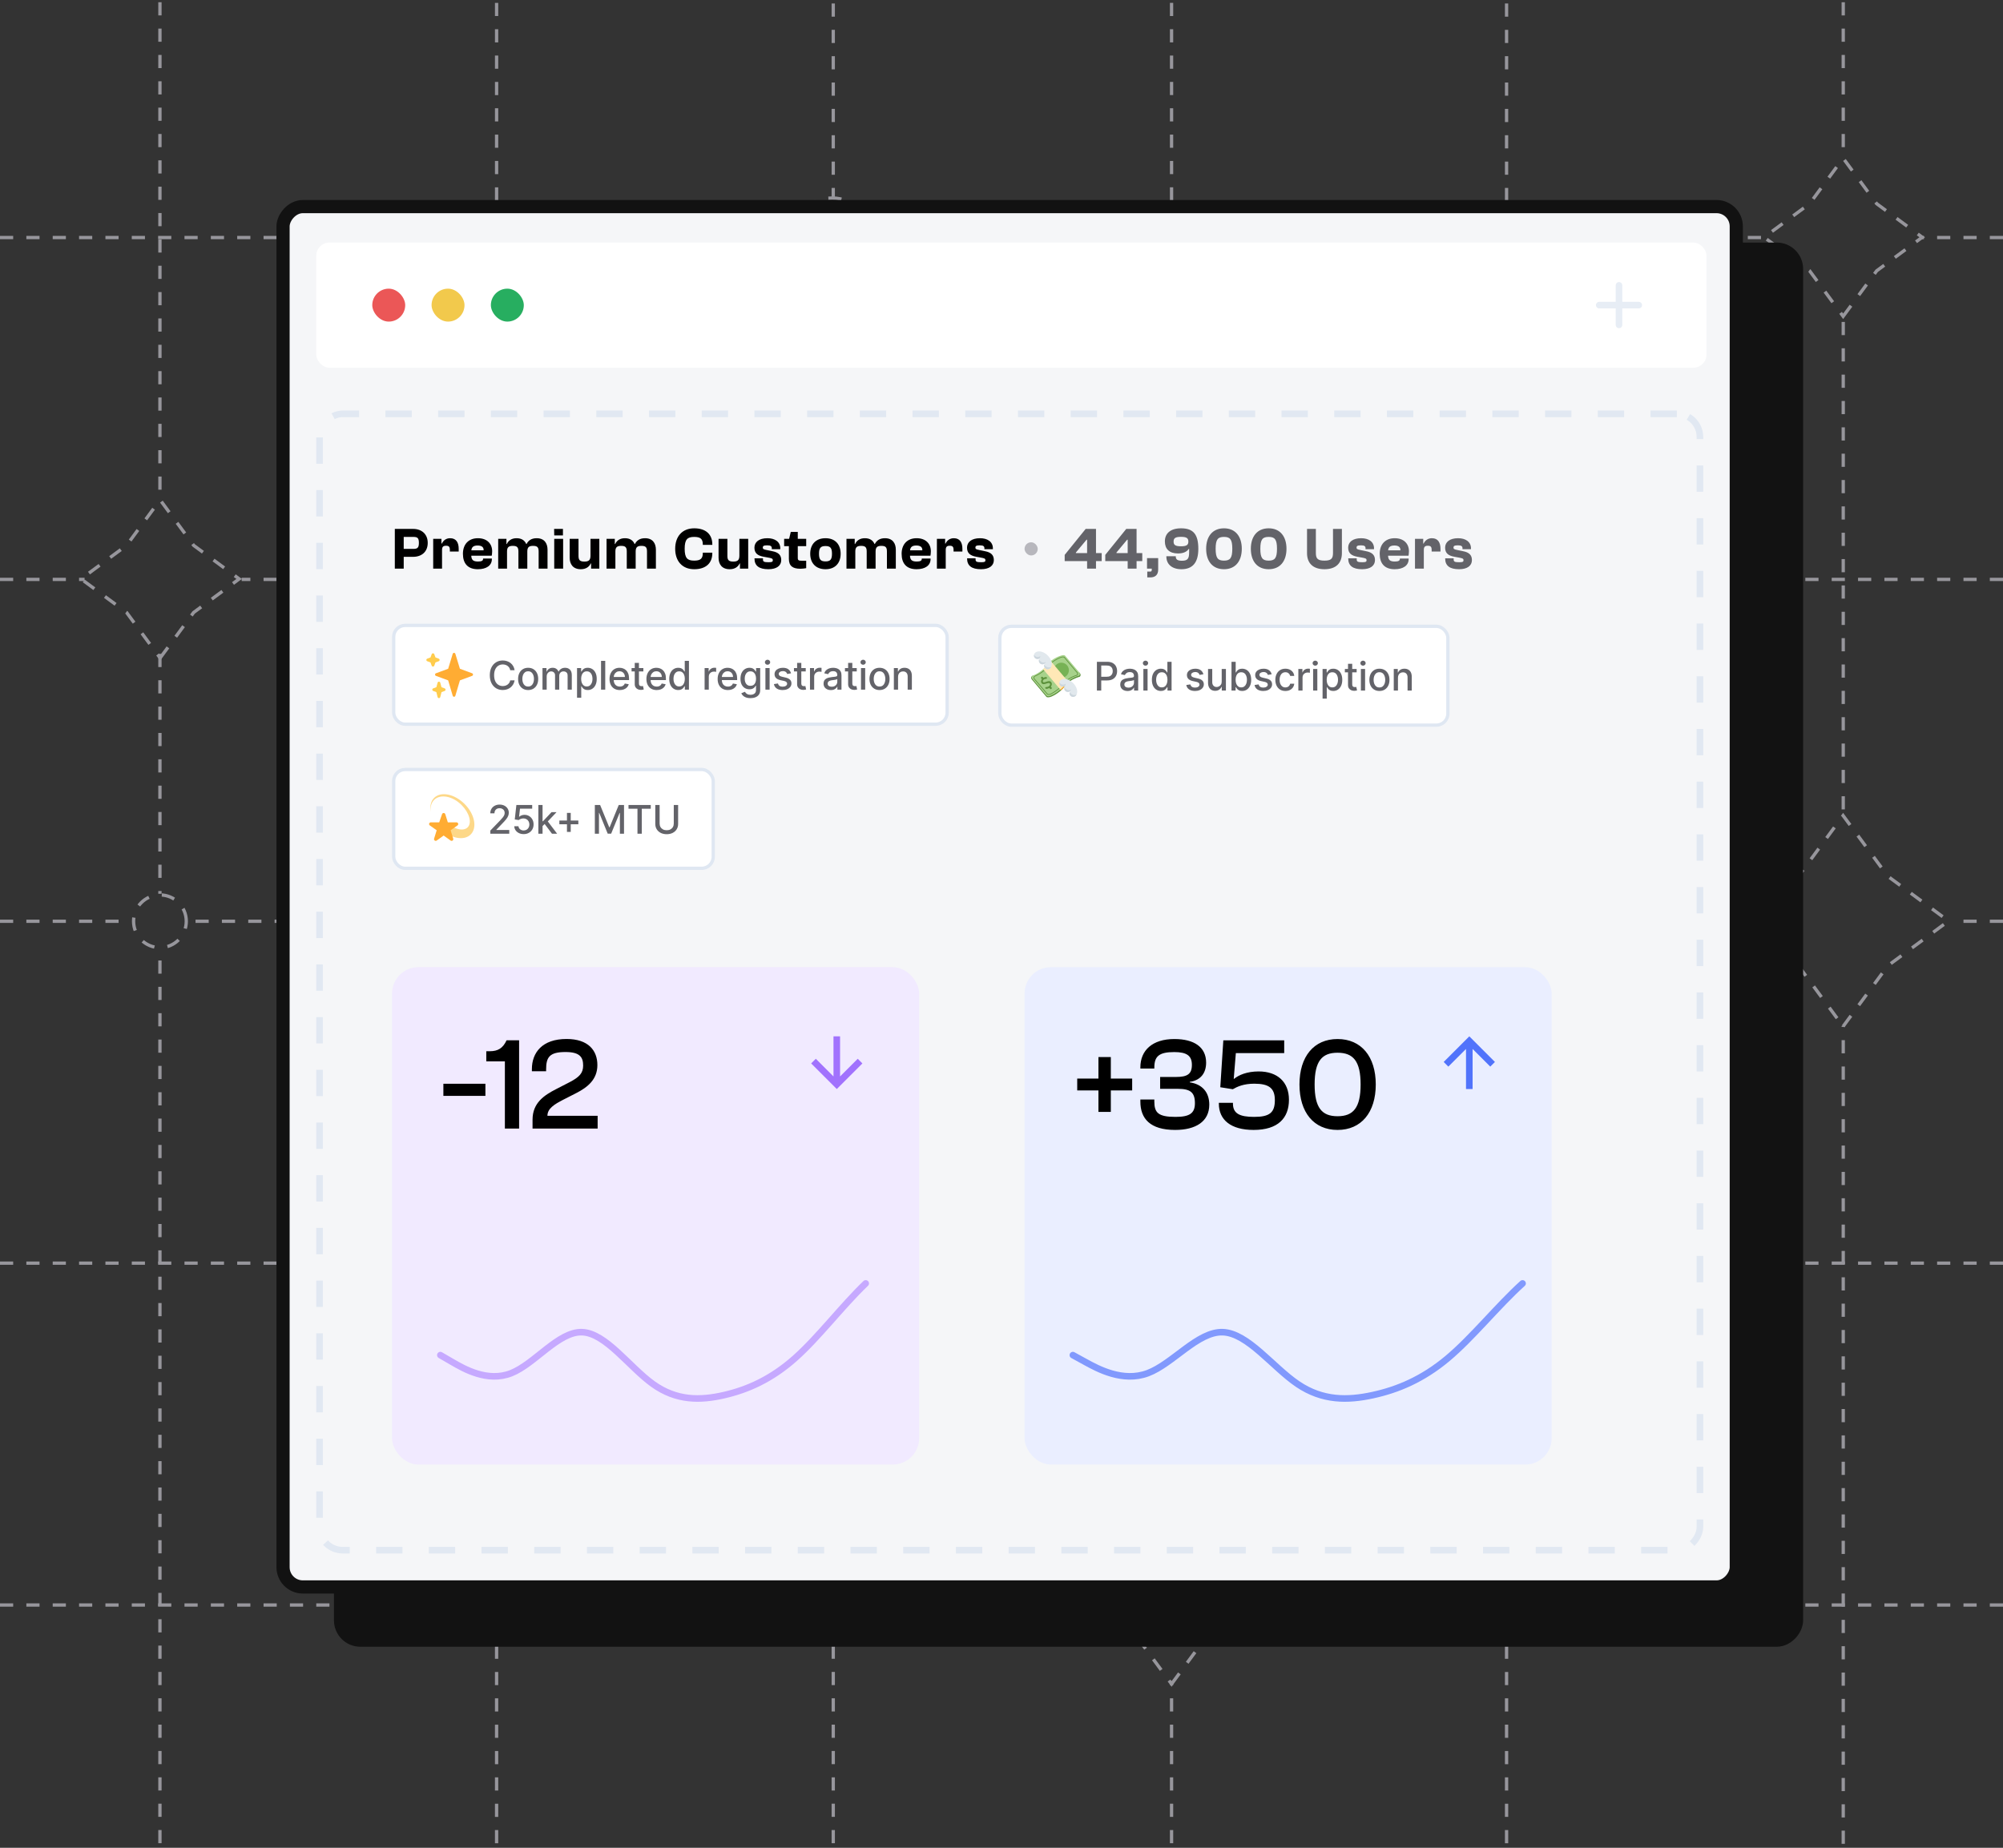 <svg width="608" height="561" viewBox="0 0 608 561" fill="none" xmlns="http://www.w3.org/2000/svg">
<rect x="0" y="0" width="608" height="561" fill="#333333" stroke="none"/>
<path d="M559.504 -31.321L559.504 47.319M559.504 591.792L559.504 311.482M559.504 245.74L559.504 97.522" stroke="#97969C" stroke-dasharray="4 4"/>
<path d="M457.312 -30.944L457.313 371.101M457.313 591.617L457.313 395.774" stroke="#97969C" stroke-dasharray="4 4"/>
<path d="M355.621 -31.133L355.621 133.66M355.621 591.614L355.621 510.368M355.621 216.375L355.621 460.769" stroke="#97969C" stroke-dasharray="4 4"/>
<path d="M252.93 -30.944L252.93 59.8M252.93 591.61L252.93 84.102" stroke="#97969C" stroke-dasharray="4 4"/>
<path d="M150.739 -31.131L150.738 342.561M150.738 591.618L150.738 425.635" stroke="#97969C" stroke-dasharray="4 4"/>
<path d="M48.547 -31.323L48.547 152.505M48.547 591.607L48.547 288.589M48.547 198.524L48.547 271.355" stroke="#97969C" stroke-dasharray="4 4"/>
<path d="M0 487.289L330.227 487.289M608 487.289L379.607 487.289" stroke="#97969C" stroke-dasharray="4 4"/>
<path d="M0 383.496H112.263M608 383.496L469.346 383.496M190.468 383.496H444.674" stroke="#97969C" stroke-dasharray="4 4"/>
<path d="M0 175.91H25.672M608 175.91L396.708 175.91M316 175.91L73.358 175.91" stroke="#97969C" stroke-dasharray="4 4"/>
<path d="M0 279.703H39.48M608 279.703H592.678M527.354 279.703L57.12 279.703" stroke="#97969C" stroke-dasharray="4 4"/>
<path d="M0 72.117L239.558 72.117M608 72.117H582.879M534.54 72.117L265.522 72.117" stroke="#97969C" stroke-dasharray="4 4"/>
<path d="M355.621 511.269L365.803 497.451L379.621 487.269L365.803 477.087L355.621 463.269L345.439 477.087L331.621 487.269L345.439 497.451L355.621 511.269Z" stroke="#97969C" stroke-dasharray="4 4"/>
<path d="M559.48 96.035L569.663 82.217L583.48 72.035L569.663 61.852L559.48 48.035L549.298 61.852L535.48 72.035L549.298 82.217L559.48 96.035Z" stroke="#97969C" stroke-dasharray="4 4"/>
<path d="M48.602 199.765L58.784 185.947L72.602 175.765L58.784 165.583L48.602 151.765L38.419 165.583L24.602 175.765L38.419 185.947L48.602 199.765Z" stroke="#97969C" stroke-dasharray="4 4"/>
<path d="M559.469 311.619L573.045 293.195L591.469 279.619L573.045 266.042L559.469 247.619L545.892 266.042L527.469 279.619L545.892 293.195L559.469 311.619Z" stroke="#97969C" stroke-dasharray="4 4"/>
<path d="M150.754 423.525L167.724 400.495L190.754 383.525L167.724 366.554L150.754 343.525L133.783 366.554L110.754 383.525L133.783 400.495L150.754 423.525Z" stroke="#97969C" stroke-dasharray="4 4"/>
<path d="M355.621 215.916L372.592 192.886L395.621 175.916L372.592 158.945L355.621 135.916L338.651 158.945L315.621 175.916L338.651 192.886L355.621 215.916Z" stroke="#97969C" stroke-dasharray="4 4"/>
<circle r="12" transform="matrix(1 0 0 -1 457.246 383.496)" stroke="#97969C" stroke-dasharray="4 4"/>
<circle r="8" transform="matrix(1 0 0 -1 48.547 279.703)" stroke="#97969C" stroke-dasharray="4 4"/>
<circle r="12" transform="matrix(1 0 0 -1 252.598 72.117)" stroke="#97969C" stroke-dasharray="4 4"/>
<rect x="-2" y="2" width="441.955" height="422.315" rx="6" transform="matrix(-1 0 0 1 543.328 73.64)" fill="#121212"/>
<rect x="-2" y="2" width="441.955" height="422.315" rx="6" transform="matrix(-1 0 0 1 543.328 73.64)" stroke="#121212" stroke-width="4"/>
<rect x="-2" y="2" width="441.12" height="419.085" rx="6" transform="matrix(-1 0 0 1 525.039 60.721)" fill="#F5F6F8"/>
<rect x="-2" y="2" width="441.12" height="419.085" rx="6" transform="matrix(-1 0 0 1 525.039 60.721)" stroke="#121212" stroke-width="4"/>
<rect x="96" y="73.639" width="422" height="38" rx="4" fill="white"/>
<rect x="113" y="87.639" width="10" height="10" rx="5" fill="#EB5757"/>
<rect x="131" y="87.639" width="10" height="10" rx="5" fill="#F2C94C"/>
<rect x="149" y="87.639" width="10" height="10" rx="5" fill="#27AE60"/>
<path d="M492.438 86.639C492.438 86.087 491.99 85.639 491.438 85.639C490.885 85.639 490.438 86.087 490.438 86.639H492.438ZM490.438 98.639C490.438 99.191 490.885 99.639 491.438 99.639C491.99 99.639 492.438 99.191 492.438 98.639H490.438ZM490.438 86.639V98.639H492.438V86.639H490.438Z" fill="#E7EDF5"/>
<path d="M497.437 93.639C497.99 93.639 498.437 93.191 498.438 92.639C498.438 92.087 497.99 91.639 497.438 91.639L497.437 93.639ZM485.438 91.639C484.885 91.639 484.438 92.087 484.438 92.639C484.437 93.191 484.885 93.639 485.437 93.639L485.438 91.639ZM497.438 91.639L485.438 91.639L485.437 93.639L497.437 93.639L497.438 91.639Z" fill="#E7EDF5"/>
<rect x="-1" y="1" width="419" height="345" rx="7" transform="matrix(-1 0 0 1 515 124.639)" fill="#F5F6F8"/>
<path d="M332.684 172.639V170.353H334.412V167.923H332.684V160.579H329.552L323.18 168.463V170.353H329.984V172.639H332.684ZM326.582 167.923V167.743L329.822 163.855H329.984V167.923H326.582ZM345.001 172.639V170.353H346.729V167.923H345.001V160.579H341.869L335.497 168.463V170.353H342.301V172.639H345.001ZM338.899 167.923V167.743L342.139 163.855H342.301V167.923H338.899ZM349.148 175.303C350.678 175.303 351.56 174.529 351.56 172.927V169.453H348.176V172.639H349.616V172.963C349.616 173.431 349.454 173.539 349.076 173.539H348.248V175.303H349.148ZM358.615 172.819C362.035 172.819 363.745 170.767 363.745 166.663C363.745 162.379 362.359 160.399 358.507 160.399C355.285 160.399 353.593 161.947 353.593 164.377C353.593 166.663 354.943 168.031 357.571 168.031C359.371 168.031 360.325 167.419 360.865 166.627H360.955V167.671C360.955 169.543 360.559 170.245 358.795 170.245C357.463 170.245 356.905 169.885 356.905 168.985V168.877H354.043V168.985C354.043 171.307 355.771 172.819 358.615 172.819ZM358.489 165.853C356.761 165.853 356.239 165.457 356.239 164.431C356.239 163.387 356.761 162.991 358.489 162.991C360.181 162.991 360.721 163.387 360.721 164.431C360.721 165.457 360.181 165.853 358.489 165.853ZM371.539 172.819C374.995 172.819 376.939 170.371 376.939 166.609C376.939 162.865 374.995 160.399 371.539 160.399C368.065 160.399 366.121 162.865 366.121 166.609C366.121 170.371 368.065 172.819 371.539 172.819ZM371.539 170.209C369.685 170.209 369.001 169.471 369.001 166.609C369.001 163.747 369.685 163.009 371.539 163.009C373.375 163.009 374.059 163.747 374.059 166.609C374.059 169.471 373.375 170.209 371.539 170.209ZM385.105 172.819C388.561 172.819 390.505 170.371 390.505 166.609C390.505 162.865 388.561 160.399 385.105 160.399C381.631 160.399 379.687 162.865 379.687 166.609C379.687 170.371 381.631 172.819 385.105 172.819ZM385.105 170.209C383.251 170.209 382.567 169.471 382.567 166.609C382.567 163.747 383.251 163.009 385.105 163.009C386.941 163.009 387.625 163.747 387.625 166.609C387.625 169.471 386.941 170.209 385.105 170.209ZM402.034 172.819C405.544 172.819 407.326 170.947 407.326 167.941V160.579H404.626V167.905C404.626 169.633 404.014 170.209 402.034 170.209C400.036 170.209 399.424 169.633 399.424 167.905V160.579H396.742V167.941C396.742 170.947 398.524 172.819 402.034 172.819ZM413.478 172.819C415.98 172.819 417.366 171.739 417.366 170.047C417.366 168.571 416.574 167.707 414.666 167.347L413.01 167.005C411.93 166.789 411.768 166.663 411.768 166.231C411.768 165.799 412.02 165.565 413.1 165.565C414.252 165.565 414.504 165.889 414.504 166.483V166.735H417.078V166.483C417.078 164.449 415.386 163.405 413.172 163.405C410.598 163.405 409.23 164.593 409.23 166.267C409.23 167.941 410.202 168.697 411.984 169.021L413.352 169.273C414.558 169.489 414.81 169.597 414.81 170.083C414.81 170.533 414.63 170.695 413.532 170.695C412.218 170.695 411.822 170.551 411.822 169.885V169.507H409.248V169.561C409.248 171.757 410.634 172.819 413.478 172.819ZM423.339 172.819C425.931 172.819 427.587 171.685 427.587 169.759V169.579H424.923V169.687C424.923 170.245 424.455 170.479 423.375 170.479C421.899 170.479 421.395 169.975 421.341 168.715H427.551C427.605 168.409 427.677 167.887 427.677 167.383C427.677 165.025 426.075 163.405 423.357 163.405C420.531 163.405 418.803 165.241 418.803 168.139C418.803 171.001 420.225 172.819 423.339 172.819ZM423.267 165.619C424.527 165.619 425.139 166.141 425.085 167.077H421.359C421.467 166.123 421.971 165.619 423.267 165.619ZM432.193 172.639V166.969C432.193 165.979 432.589 165.691 433.417 165.691C434.263 165.691 434.569 165.997 434.569 166.969V167.455H437.251V166.627C437.251 164.809 436.549 163.405 434.659 163.405C433.381 163.405 432.571 164.125 432.121 165.043H432.013V163.585H429.511V172.639H432.193ZM442.906 172.819C445.408 172.819 446.794 171.739 446.794 170.047C446.794 168.571 446.002 167.707 444.094 167.347L442.438 167.005C441.358 166.789 441.196 166.663 441.196 166.231C441.196 165.799 441.448 165.565 442.528 165.565C443.68 165.565 443.932 165.889 443.932 166.483V166.735H446.506V166.483C446.506 164.449 444.814 163.405 442.6 163.405C440.026 163.405 438.658 164.593 438.658 166.267C438.658 167.941 439.63 168.697 441.412 169.021L442.78 169.273C443.986 169.489 444.238 169.597 444.238 170.083C444.238 170.533 444.058 170.695 442.96 170.695C441.646 170.695 441.25 170.551 441.25 169.885V169.507H438.676V169.561C438.676 171.757 440.062 172.819 442.906 172.819Z" fill="#636369"/>
<rect x="311" y="164.639" width="4" height="4" rx="2" fill="#B7B7BD"/>
<path d="M122.546 172.639V169.057H125.39C127.982 169.057 129.836 167.527 129.836 164.827C129.836 162.145 127.982 160.579 125.39 160.579H119.846V172.639H122.546ZM125.498 163.009C126.74 163.009 127.154 163.369 127.154 164.827C127.154 166.267 126.74 166.645 125.498 166.645H122.546V163.009H125.498ZM134.177 172.639V166.969C134.177 165.979 134.573 165.691 135.401 165.691C136.247 165.691 136.553 165.997 136.553 166.969V167.455H139.235V166.627C139.235 164.809 138.533 163.405 136.643 163.405C135.365 163.405 134.555 164.125 134.105 165.043H133.997V163.585H131.495V172.639H134.177ZM145.054 172.819C147.646 172.819 149.302 171.685 149.302 169.759V169.579H146.638V169.687C146.638 170.245 146.17 170.479 145.09 170.479C143.614 170.479 143.11 169.975 143.056 168.715H149.266C149.32 168.409 149.392 167.887 149.392 167.383C149.392 165.025 147.79 163.405 145.072 163.405C142.246 163.405 140.518 165.241 140.518 168.139C140.518 171.001 141.94 172.819 145.054 172.819ZM144.982 165.619C146.242 165.619 146.854 166.141 146.8 167.077H143.074C143.182 166.123 143.686 165.619 144.982 165.619ZM153.907 172.639V167.401C153.907 166.123 154.447 165.727 155.671 165.727C156.967 165.727 157.363 166.177 157.363 167.437V172.639H160.063V167.437C160.063 166.123 160.585 165.727 161.809 165.727C163.123 165.727 163.501 166.177 163.501 167.437V172.639H166.201V166.897C166.201 164.971 165.247 163.405 162.907 163.405C161.233 163.405 160.333 164.179 159.829 165.169H159.739C159.289 164.107 158.353 163.405 156.805 163.405C155.257 163.405 154.321 164.143 153.835 165.169H153.727V163.585H151.225V172.639H153.907ZM170.88 162.559V160.579H168.198L168.234 162.559H170.88ZM170.934 172.639V163.585H168.234V172.639H170.934ZM176.289 172.819C177.873 172.819 178.827 172.099 179.331 171.055H179.421V172.639H181.923V163.585H179.241V168.715C179.241 170.083 178.683 170.497 177.387 170.497C176.037 170.497 175.605 170.047 175.605 168.787V163.585H172.923V169.327C172.923 171.253 173.913 172.819 176.289 172.819ZM186.799 172.639V167.401C186.799 166.123 187.339 165.727 188.563 165.727C189.859 165.727 190.255 166.177 190.255 167.437V172.639H192.955V167.437C192.955 166.123 193.477 165.727 194.701 165.727C196.015 165.727 196.393 166.177 196.393 167.437V172.639H199.093V166.897C199.093 164.971 198.139 163.405 195.799 163.405C194.125 163.405 193.225 164.179 192.721 165.169H192.631C192.181 164.107 191.245 163.405 189.697 163.405C188.149 163.405 187.213 164.143 186.727 165.169H186.619V163.585H184.117V172.639H186.799ZM210.727 172.819C214.291 172.819 216.217 170.947 216.217 167.959V167.797H213.337V167.887C213.337 169.615 212.617 170.209 210.709 170.209C208.675 170.209 207.829 169.471 207.829 166.609C207.829 163.747 208.675 163.009 210.709 163.009C212.617 163.009 213.337 163.603 213.337 165.331V165.421H216.217V165.259C216.217 162.271 214.291 160.399 210.727 160.399C207.109 160.399 204.949 162.847 204.949 166.609C204.949 170.371 207.109 172.819 210.727 172.819ZM221.48 172.819C223.064 172.819 224.018 172.099 224.522 171.055H224.612V172.639H227.114V163.585H224.432V168.715C224.432 170.083 223.874 170.497 222.578 170.497C221.228 170.497 220.796 170.047 220.796 168.787V163.585H218.114V169.327C218.114 171.253 219.104 172.819 221.48 172.819ZM233.251 172.819C235.753 172.819 237.139 171.739 237.139 170.047C237.139 168.571 236.347 167.707 234.439 167.347L232.783 167.005C231.703 166.789 231.541 166.663 231.541 166.231C231.541 165.799 231.793 165.565 232.873 165.565C234.025 165.565 234.277 165.889 234.277 166.483V166.735H236.851V166.483C236.851 164.449 235.159 163.405 232.945 163.405C230.371 163.405 229.003 164.593 229.003 166.267C229.003 167.941 229.975 168.697 231.757 169.021L233.125 169.273C234.331 169.489 234.583 169.597 234.583 170.083C234.583 170.533 234.403 170.695 233.305 170.695C231.991 170.695 231.595 170.551 231.595 169.885V169.507H229.021V169.561C229.021 171.757 230.407 172.819 233.251 172.819ZM242.954 172.675C243.584 172.675 244.286 172.585 244.718 172.495V170.245H243.602C242.432 170.245 242.162 170.155 242.162 169.363V165.817H244.718V163.585H242.162V161.479H240.038L239.534 163.585H238.022V165.817H239.462V169.669C239.462 171.811 240.596 172.675 242.954 172.675ZM250.581 172.819C253.479 172.819 255.171 170.983 255.171 168.121C255.171 165.241 253.479 163.405 250.581 163.405C247.665 163.405 245.937 165.241 245.937 168.121C245.937 170.983 247.665 172.819 250.581 172.819ZM250.581 170.443C249.105 170.443 248.601 169.867 248.601 168.121C248.601 166.357 249.105 165.781 250.581 165.781C252.039 165.781 252.543 166.357 252.543 168.121C252.543 169.867 252.039 170.443 250.581 170.443ZM259.626 172.639V167.401C259.626 166.123 260.166 165.727 261.39 165.727C262.686 165.727 263.082 166.177 263.082 167.437V172.639H265.782V167.437C265.782 166.123 266.304 165.727 267.528 165.727C268.842 165.727 269.22 166.177 269.22 167.437V172.639H271.92V166.897C271.92 164.971 270.966 163.405 268.626 163.405C266.952 163.405 266.052 164.179 265.548 165.169H265.458C265.008 164.107 264.072 163.405 262.524 163.405C260.976 163.405 260.04 164.143 259.554 165.169H259.446V163.585H256.944V172.639H259.626ZM278.219 172.819C280.811 172.819 282.467 171.685 282.467 169.759V169.579H279.803V169.687C279.803 170.245 279.335 170.479 278.255 170.479C276.779 170.479 276.275 169.975 276.221 168.715H282.431C282.485 168.409 282.557 167.887 282.557 167.383C282.557 165.025 280.955 163.405 278.237 163.405C275.411 163.405 273.683 165.241 273.683 168.139C273.683 171.001 275.105 172.819 278.219 172.819ZM278.147 165.619C279.407 165.619 280.019 166.141 279.965 167.077H276.239C276.347 166.123 276.851 165.619 278.147 165.619ZM287.073 172.639V166.969C287.073 165.979 287.469 165.691 288.297 165.691C289.143 165.691 289.449 165.997 289.449 166.969V167.455H292.131V166.627C292.131 164.809 291.429 163.405 289.539 163.405C288.261 163.405 287.451 164.125 287.001 165.043H286.893V163.585H284.391V172.639H287.073ZM297.786 172.819C300.288 172.819 301.674 171.739 301.674 170.047C301.674 168.571 300.882 167.707 298.974 167.347L297.318 167.005C296.238 166.789 296.076 166.663 296.076 166.231C296.076 165.799 296.328 165.565 297.408 165.565C298.56 165.565 298.812 165.889 298.812 166.483V166.735H301.386V166.483C301.386 164.449 299.694 163.405 297.48 163.405C294.906 163.405 293.538 164.593 293.538 166.267C293.538 167.941 294.51 168.697 296.292 169.021L297.66 169.273C298.866 169.489 299.118 169.597 299.118 170.083C299.118 170.533 298.938 170.695 297.84 170.695C296.526 170.695 296.13 170.551 296.13 169.885V169.507H293.556V169.561C293.556 171.757 294.942 172.819 297.786 172.819Z" fill="black"/>
<rect x="119.5" y="189.872" width="168" height="30" rx="3.5" fill="white"/>
<path d="M143.311 204.411L139.603 203.039L138.219 198.501C138.166 198.326 138.003 198.206 137.821 198.206C137.638 198.206 137.476 198.326 137.422 198.501L136.038 203.039L132.33 204.411C132.166 204.472 132.058 204.627 132.058 204.802C132.058 204.976 132.166 205.132 132.33 205.193L136.036 206.565L137.421 211.241C137.473 211.418 137.636 211.539 137.821 211.539C138.005 211.539 138.168 211.418 138.22 211.241L139.605 206.565L143.312 205.192C143.475 205.132 143.583 204.977 143.583 204.802C143.583 204.628 143.475 204.472 143.311 204.411Z" fill="#FFAC33"/>
<path d="M134.978 208.995L134.014 208.638L133.639 207.263C133.59 207.082 133.425 206.956 133.237 206.956C133.049 206.956 132.885 207.082 132.835 207.263L132.46 208.638L131.497 208.994C131.333 209.055 131.224 209.211 131.224 209.385C131.224 209.559 131.333 209.716 131.497 209.776L132.455 210.132L132.833 211.641C132.88 211.826 133.046 211.956 133.237 211.956C133.429 211.956 133.595 211.826 133.642 211.64L134.019 210.131L134.978 209.776C135.142 209.716 135.25 209.559 135.25 209.385C135.25 209.211 135.142 209.055 134.978 208.995ZM133.171 199.969L132.186 199.604L131.821 198.619C131.76 198.455 131.604 198.347 131.43 198.347C131.256 198.347 131.1 198.455 131.039 198.619L130.674 199.604L129.689 199.969C129.525 200.029 129.417 200.185 129.417 200.359C129.417 200.534 129.525 200.69 129.689 200.75L130.674 201.115L131.039 202.1C131.1 202.264 131.256 202.372 131.43 202.372C131.604 202.372 131.76 202.264 131.821 202.1L132.185 201.115L133.171 200.75C133.334 200.689 133.443 200.534 133.443 200.359C133.443 200.185 133.334 200.029 133.171 199.969Z" fill="#FFCC4D"/>
<path d="M156.207 203.483H154.878C154.827 203.199 154.732 202.949 154.592 202.733C154.453 202.517 154.283 202.334 154.081 202.184C153.879 202.033 153.653 201.919 153.403 201.843C153.156 201.766 152.893 201.728 152.615 201.728C152.112 201.728 151.662 201.854 151.264 202.107C150.869 202.36 150.557 202.73 150.327 203.219C150.099 203.708 149.986 204.304 149.986 205.009C149.986 205.719 150.099 206.318 150.327 206.807C150.557 207.296 150.871 207.665 151.268 207.915C151.666 208.165 152.114 208.29 152.611 208.29C152.886 208.29 153.148 208.253 153.395 208.179C153.645 208.103 153.871 207.99 154.072 207.843C154.274 207.695 154.445 207.514 154.584 207.301C154.726 207.086 154.824 206.838 154.878 206.56L156.207 206.564C156.136 206.993 155.999 207.388 155.794 207.749C155.592 208.107 155.332 208.416 155.014 208.678C154.699 208.936 154.338 209.137 153.932 209.279C153.526 209.421 153.082 209.492 152.602 209.492C151.847 209.492 151.173 209.313 150.582 208.955C149.991 208.594 149.526 208.078 149.185 207.408C148.847 206.737 148.678 205.938 148.678 205.009C148.678 204.077 148.848 203.277 149.189 202.61C149.53 201.939 149.996 201.425 150.587 201.067C151.178 200.706 151.849 200.526 152.602 200.526C153.065 200.526 153.497 200.593 153.898 200.726C154.301 200.857 154.663 201.05 154.984 201.306C155.305 201.559 155.571 201.868 155.781 202.235C155.991 202.598 156.134 203.014 156.207 203.483ZM160.318 209.505C159.704 209.505 159.169 209.364 158.711 209.083C158.254 208.801 157.899 208.408 157.646 207.902C157.393 207.397 157.267 206.806 157.267 206.13C157.267 205.451 157.393 204.857 157.646 204.348C157.899 203.84 158.254 203.445 158.711 203.164C159.169 202.882 159.704 202.742 160.318 202.742C160.931 202.742 161.467 202.882 161.924 203.164C162.382 203.445 162.737 203.84 162.99 204.348C163.243 204.857 163.369 205.451 163.369 206.13C163.369 206.806 163.243 207.397 162.99 207.902C162.737 208.408 162.382 208.801 161.924 209.083C161.467 209.364 160.931 209.505 160.318 209.505ZM160.322 208.435C160.72 208.435 161.049 208.33 161.311 208.12C161.572 207.909 161.765 207.63 161.89 207.28C162.018 206.931 162.082 206.546 162.082 206.125C162.082 205.708 162.018 205.324 161.89 204.975C161.765 204.622 161.572 204.34 161.311 204.127C161.049 203.914 160.72 203.807 160.322 203.807C159.922 203.807 159.589 203.914 159.325 204.127C159.064 204.34 158.869 204.622 158.741 204.975C158.616 205.324 158.554 205.708 158.554 206.125C158.554 206.546 158.616 206.931 158.741 207.28C158.869 207.63 159.064 207.909 159.325 208.12C159.589 208.33 159.922 208.435 160.322 208.435ZM164.671 209.372V202.827H165.894V203.892H165.975C166.112 203.532 166.335 203.25 166.644 203.049C166.954 202.844 167.325 202.742 167.756 202.742C168.194 202.742 168.56 202.844 168.856 203.049C169.154 203.253 169.374 203.534 169.516 203.892H169.585C169.741 203.543 169.989 203.264 170.33 203.057C170.671 202.847 171.077 202.742 171.549 202.742C172.143 202.742 172.627 202.928 173.002 203.3C173.38 203.672 173.569 204.233 173.569 204.983V209.372H172.295V205.103C172.295 204.659 172.174 204.338 171.933 204.139C171.691 203.941 171.403 203.841 171.068 203.841C170.653 203.841 170.33 203.969 170.1 204.225C169.87 204.478 169.755 204.803 169.755 205.201V209.372H168.485V205.022C168.485 204.666 168.374 204.381 168.153 204.165C167.931 203.949 167.643 203.841 167.288 203.841C167.046 203.841 166.823 203.905 166.619 204.033C166.417 204.158 166.254 204.333 166.129 204.557C166.006 204.782 165.945 205.041 165.945 205.337V209.372H164.671ZM175.157 211.827V202.827H176.401V203.888H176.508C176.581 203.752 176.688 203.594 176.827 203.415C176.966 203.236 177.16 203.08 177.407 202.946C177.654 202.81 177.981 202.742 178.387 202.742C178.915 202.742 179.387 202.875 179.802 203.142C180.216 203.409 180.542 203.794 180.777 204.297C181.016 204.8 181.135 205.405 181.135 206.112C181.135 206.82 181.017 207.426 180.782 207.932C180.546 208.435 180.222 208.823 179.81 209.095C179.398 209.365 178.928 209.5 178.4 209.5C178.002 209.5 177.677 209.434 177.424 209.3C177.174 209.166 176.978 209.01 176.836 208.831C176.694 208.652 176.584 208.493 176.508 208.354H176.431V211.827H175.157ZM176.405 206.1C176.405 206.56 176.472 206.963 176.606 207.31C176.739 207.657 176.932 207.928 177.185 208.124C177.438 208.317 177.748 208.414 178.114 208.414C178.495 208.414 178.813 208.313 179.069 208.111C179.324 207.907 179.517 207.63 179.648 207.28C179.782 206.931 179.848 206.537 179.848 206.1C179.848 205.668 179.783 205.28 179.652 204.936C179.525 204.593 179.331 204.321 179.073 204.122C178.817 203.924 178.498 203.824 178.114 203.824C177.745 203.824 177.432 203.919 177.177 204.11C176.924 204.3 176.732 204.566 176.601 204.907C176.471 205.247 176.405 205.645 176.405 206.1ZM183.717 200.645V209.372H182.443V200.645H183.717ZM188.132 209.505C187.487 209.505 186.932 209.367 186.466 209.091C186.003 208.813 185.645 208.422 185.392 207.919C185.142 207.414 185.017 206.821 185.017 206.142C185.017 205.472 185.142 204.881 185.392 204.37C185.645 203.858 185.997 203.459 186.449 203.172C186.904 202.885 187.435 202.742 188.043 202.742C188.412 202.742 188.77 202.803 189.117 202.925C189.463 203.047 189.774 203.239 190.05 203.5C190.325 203.762 190.543 204.101 190.702 204.519C190.861 204.934 190.94 205.438 190.94 206.032V206.483H185.737V205.529H189.692C189.692 205.193 189.624 204.897 189.487 204.638C189.351 204.377 189.159 204.171 188.912 204.02C188.668 203.87 188.381 203.794 188.051 203.794C187.693 203.794 187.381 203.882 187.114 204.059C186.85 204.232 186.645 204.459 186.5 204.74C186.358 205.019 186.287 205.321 186.287 205.648V206.394C186.287 206.831 186.364 207.203 186.517 207.51C186.673 207.817 186.891 208.051 187.169 208.213C187.448 208.372 187.773 208.452 188.145 208.452C188.387 208.452 188.607 208.418 188.806 208.35C189.004 208.279 189.176 208.174 189.321 208.034C189.466 207.895 189.577 207.723 189.654 207.519L190.86 207.736C190.763 208.091 190.59 208.402 190.34 208.669C190.092 208.934 189.781 209.139 189.406 209.287C189.034 209.432 188.61 209.505 188.132 209.505ZM195.29 202.827V203.85H191.714V202.827H195.29ZM192.673 201.259H193.947V207.451C193.947 207.698 193.984 207.884 194.058 208.009C194.132 208.131 194.227 208.215 194.344 208.26C194.463 208.303 194.592 208.324 194.731 208.324C194.834 208.324 194.923 208.317 195 208.303C195.077 208.289 195.136 208.277 195.179 208.269L195.409 209.321C195.335 209.35 195.23 209.378 195.094 209.407C194.957 209.438 194.787 209.455 194.582 209.458C194.247 209.463 193.934 209.404 193.645 209.279C193.355 209.154 193.121 208.961 192.942 208.699C192.763 208.438 192.673 208.11 192.673 207.715V201.259ZM199.33 209.505C198.685 209.505 198.129 209.367 197.664 209.091C197.2 208.813 196.843 208.422 196.59 207.919C196.34 207.414 196.215 206.821 196.215 206.142C196.215 205.472 196.34 204.881 196.59 204.37C196.843 203.858 197.195 203.459 197.647 203.172C198.101 202.885 198.632 202.742 199.24 202.742C199.61 202.742 199.968 202.803 200.314 202.925C200.661 203.047 200.972 203.239 201.247 203.5C201.523 203.762 201.74 204.101 201.899 204.519C202.058 204.934 202.138 205.438 202.138 206.032V206.483H196.935V205.529H200.889C200.889 205.193 200.821 204.897 200.685 204.638C200.548 204.377 200.357 204.171 200.11 204.02C199.865 203.87 199.578 203.794 199.249 203.794C198.891 203.794 198.578 203.882 198.311 204.059C198.047 204.232 197.843 204.459 197.698 204.74C197.556 205.019 197.485 205.321 197.485 205.648V206.394C197.485 206.831 197.561 207.203 197.715 207.51C197.871 207.817 198.088 208.051 198.367 208.213C198.645 208.372 198.97 208.452 199.343 208.452C199.584 208.452 199.804 208.418 200.003 208.35C200.202 208.279 200.374 208.174 200.519 208.034C200.664 207.895 200.774 207.723 200.851 207.519L202.057 207.736C201.96 208.091 201.787 208.402 201.537 208.669C201.29 208.934 200.979 209.139 200.604 209.287C200.232 209.432 199.807 209.505 199.33 209.505ZM205.882 209.5C205.354 209.5 204.882 209.365 204.467 209.095C204.055 208.823 203.731 208.435 203.496 207.932C203.263 207.426 203.146 206.82 203.146 206.112C203.146 205.405 203.264 204.8 203.5 204.297C203.739 203.794 204.065 203.409 204.48 203.142C204.895 202.875 205.365 202.742 205.89 202.742C206.297 202.742 206.623 202.81 206.871 202.946C207.121 203.08 207.314 203.236 207.45 203.415C207.589 203.594 207.697 203.752 207.774 203.888H207.851V200.645H209.125V209.372H207.881V208.354H207.774C207.697 208.493 207.587 208.652 207.442 208.831C207.3 209.01 207.104 209.166 206.854 209.3C206.604 209.434 206.28 209.5 205.882 209.5ZM206.163 208.414C206.53 208.414 206.839 208.317 207.092 208.124C207.348 207.928 207.541 207.657 207.672 207.31C207.805 206.963 207.872 206.56 207.872 206.1C207.872 205.645 207.807 205.247 207.676 204.907C207.545 204.566 207.354 204.3 207.101 204.11C206.848 203.919 206.535 203.824 206.163 203.824C205.78 203.824 205.46 203.924 205.204 204.122C204.949 204.321 204.756 204.593 204.625 204.936C204.497 205.28 204.433 205.668 204.433 206.1C204.433 206.537 204.498 206.931 204.629 207.28C204.76 207.63 204.953 207.907 205.209 208.111C205.467 208.313 205.785 208.414 206.163 208.414ZM213.879 209.372V202.827H215.111V203.867H215.179C215.298 203.514 215.508 203.237 215.81 203.036C216.114 202.831 216.457 202.729 216.841 202.729C216.92 202.729 217.014 202.732 217.122 202.737C217.233 202.743 217.32 202.75 217.382 202.759V203.978C217.331 203.963 217.24 203.948 217.109 203.931C216.979 203.911 216.848 203.901 216.717 203.901C216.416 203.901 216.148 203.965 215.912 204.093C215.679 204.218 215.494 204.392 215.358 204.617C215.222 204.838 215.153 205.091 215.153 205.375V209.372H213.879ZM220.951 209.505C220.306 209.505 219.751 209.367 219.285 209.091C218.822 208.813 218.464 208.422 218.211 207.919C217.961 207.414 217.836 206.821 217.836 206.142C217.836 205.472 217.961 204.881 218.211 204.37C218.464 203.858 218.816 203.459 219.268 203.172C219.723 202.885 220.254 202.742 220.862 202.742C221.231 202.742 221.589 202.803 221.936 202.925C222.282 203.047 222.593 203.239 222.869 203.5C223.144 203.762 223.362 204.101 223.521 204.519C223.68 204.934 223.76 205.438 223.76 206.032V206.483H218.556V205.529H222.511C222.511 205.193 222.443 204.897 222.306 204.638C222.17 204.377 221.978 204.171 221.731 204.02C221.487 203.87 221.2 203.794 220.87 203.794C220.512 203.794 220.2 203.882 219.933 204.059C219.669 204.232 219.464 204.459 219.319 204.74C219.177 205.019 219.106 205.321 219.106 205.648V206.394C219.106 206.831 219.183 207.203 219.336 207.51C219.493 207.817 219.71 208.051 219.988 208.213C220.267 208.372 220.592 208.452 220.964 208.452C221.206 208.452 221.426 208.418 221.625 208.35C221.823 208.279 221.995 208.174 222.14 208.034C222.285 207.895 222.396 207.723 222.473 207.519L223.679 207.736C223.582 208.091 223.409 208.402 223.159 208.669C222.912 208.934 222.6 209.139 222.225 209.287C221.853 209.432 221.429 209.505 220.951 209.505ZM227.798 211.963C227.278 211.963 226.83 211.895 226.455 211.759C226.083 211.622 225.779 211.442 225.543 211.218C225.308 210.993 225.131 210.747 225.015 210.48L226.11 210.029C226.187 210.154 226.289 210.286 226.417 210.425C226.548 210.567 226.724 210.688 226.945 210.787C227.17 210.887 227.458 210.936 227.81 210.936C228.293 210.936 228.692 210.818 229.008 210.583C229.323 210.35 229.481 209.978 229.481 209.466V208.179H229.4C229.323 208.318 229.212 208.473 229.067 208.644C228.925 208.814 228.729 208.962 228.479 209.087C228.229 209.212 227.904 209.274 227.504 209.274C226.986 209.274 226.521 209.154 226.106 208.912C225.694 208.668 225.367 208.309 225.126 207.834C224.887 207.357 224.768 206.77 224.768 206.074C224.768 205.378 224.886 204.782 225.121 204.284C225.36 203.787 225.687 203.407 226.102 203.142C226.516 202.875 226.986 202.742 227.512 202.742C227.918 202.742 228.246 202.81 228.496 202.946C228.746 203.08 228.941 203.236 229.08 203.415C229.222 203.594 229.332 203.752 229.408 203.888H229.502V202.827H230.751V209.517C230.751 210.08 230.62 210.541 230.359 210.902C230.097 211.263 229.744 211.53 229.298 211.703C228.854 211.877 228.354 211.963 227.798 211.963ZM227.785 208.218C228.151 208.218 228.461 208.132 228.714 207.962C228.969 207.789 229.163 207.541 229.293 207.22C229.427 206.897 229.494 206.509 229.494 206.057C229.494 205.617 229.428 205.229 229.298 204.894C229.167 204.559 228.975 204.297 228.722 204.11C228.469 203.919 228.157 203.824 227.785 203.824C227.401 203.824 227.082 203.924 226.826 204.122C226.57 204.318 226.377 204.586 226.246 204.924C226.119 205.262 226.055 205.639 226.055 206.057C226.055 206.486 226.12 206.862 226.251 207.186C226.381 207.51 226.575 207.763 226.83 207.945C227.089 208.127 227.407 208.218 227.785 208.218ZM232.34 209.372V202.827H233.614V209.372H232.34ZM232.983 201.817C232.761 201.817 232.571 201.743 232.412 201.595C232.256 201.445 232.178 201.266 232.178 201.059C232.178 200.848 232.256 200.669 232.412 200.522C232.571 200.371 232.761 200.296 232.983 200.296C233.205 200.296 233.393 200.371 233.55 200.522C233.709 200.669 233.788 200.848 233.788 201.059C233.788 201.266 233.709 201.445 233.55 201.595C233.393 201.743 233.205 201.817 232.983 201.817ZM240.113 204.425L238.958 204.63C238.909 204.482 238.833 204.341 238.728 204.208C238.625 204.074 238.486 203.965 238.31 203.88C238.134 203.794 237.914 203.752 237.65 203.752C237.289 203.752 236.988 203.833 236.746 203.995C236.505 204.154 236.384 204.36 236.384 204.612C236.384 204.831 236.465 205.007 236.627 205.141C236.789 205.274 237.05 205.384 237.411 205.469L238.451 205.708C239.053 205.847 239.502 206.061 239.797 206.351C240.093 206.641 240.24 207.017 240.24 207.48C240.24 207.872 240.127 208.222 239.9 208.529C239.675 208.833 239.361 209.071 238.958 209.245C238.557 209.418 238.093 209.505 237.564 209.505C236.831 209.505 236.233 209.348 235.77 209.036C235.307 208.72 235.023 208.273 234.918 207.693L236.15 207.506C236.226 207.827 236.384 208.07 236.623 208.235C236.861 208.397 237.172 208.478 237.556 208.478C237.973 208.478 238.307 208.391 238.557 208.218C238.807 208.041 238.932 207.827 238.932 207.574C238.932 207.37 238.856 207.198 238.702 207.059C238.552 206.919 238.32 206.814 238.007 206.743L236.9 206.5C236.289 206.361 235.837 206.139 235.544 205.836C235.255 205.532 235.11 205.147 235.11 204.681C235.11 204.294 235.218 203.956 235.434 203.666C235.65 203.377 235.948 203.151 236.329 202.989C236.709 202.824 237.145 202.742 237.637 202.742C238.344 202.742 238.901 202.895 239.307 203.202C239.713 203.506 239.982 203.914 240.113 204.425ZM244.577 202.827V203.85H241.001V202.827H244.577ZM241.96 201.259H243.234V207.451C243.234 207.698 243.271 207.884 243.345 208.009C243.419 208.131 243.514 208.215 243.631 208.26C243.75 208.303 243.879 208.324 244.019 208.324C244.121 208.324 244.21 208.317 244.287 208.303C244.364 208.289 244.423 208.277 244.466 208.269L244.696 209.321C244.622 209.35 244.517 209.378 244.381 209.407C244.244 209.438 244.074 209.455 243.869 209.458C243.534 209.463 243.222 209.404 242.932 209.279C242.642 209.154 242.408 208.961 242.229 208.699C242.05 208.438 241.96 208.11 241.96 207.715V201.259ZM245.866 209.372V202.827H247.098V203.867H247.166C247.285 203.514 247.495 203.237 247.797 203.036C248.101 202.831 248.444 202.729 248.828 202.729C248.907 202.729 249.001 202.732 249.109 202.737C249.22 202.743 249.307 202.75 249.369 202.759V203.978C249.318 203.963 249.227 203.948 249.096 203.931C248.966 203.911 248.835 203.901 248.704 203.901C248.403 203.901 248.135 203.965 247.899 204.093C247.666 204.218 247.481 204.392 247.345 204.617C247.209 204.838 247.14 205.091 247.14 205.375V209.372H245.866ZM252.198 209.517C251.783 209.517 251.408 209.441 251.073 209.287C250.738 209.131 250.472 208.905 250.276 208.61C250.083 208.314 249.986 207.952 249.986 207.523C249.986 207.154 250.057 206.85 250.199 206.611C250.341 206.372 250.533 206.184 250.775 206.044C251.016 205.905 251.286 205.8 251.584 205.729C251.883 205.658 252.187 205.604 252.496 205.567C252.888 205.522 253.206 205.485 253.451 205.456C253.695 205.425 253.873 205.375 253.983 205.307C254.094 205.239 254.15 205.128 254.15 204.975V204.945C254.15 204.573 254.045 204.284 253.834 204.08C253.627 203.875 253.317 203.773 252.905 203.773C252.476 203.773 252.138 203.868 251.891 204.059C251.647 204.246 251.478 204.455 251.384 204.685L250.187 204.412C250.329 204.014 250.536 203.693 250.809 203.449C251.084 203.202 251.401 203.023 251.759 202.912C252.117 202.799 252.493 202.742 252.888 202.742C253.15 202.742 253.427 202.773 253.719 202.836C254.015 202.895 254.29 203.006 254.546 203.168C254.804 203.33 255.016 203.561 255.181 203.862C255.346 204.161 255.428 204.549 255.428 205.026V209.372H254.184V208.478H254.133C254.05 208.642 253.927 208.804 253.762 208.963C253.597 209.122 253.385 209.255 253.127 209.36C252.868 209.465 252.559 209.517 252.198 209.517ZM252.475 208.495C252.827 208.495 253.128 208.425 253.378 208.286C253.631 208.147 253.823 207.965 253.954 207.74C254.087 207.513 254.154 207.27 254.154 207.012V206.168C254.108 206.213 254.02 206.256 253.89 206.296C253.762 206.333 253.616 206.365 253.451 206.394C253.286 206.419 253.125 206.443 252.969 206.466C252.813 206.486 252.682 206.503 252.577 206.517C252.33 206.549 252.104 206.601 251.9 206.675C251.698 206.749 251.536 206.855 251.414 206.995C251.295 207.131 251.235 207.313 251.235 207.54C251.235 207.855 251.351 208.094 251.584 208.256C251.817 208.415 252.114 208.495 252.475 208.495ZM260.061 202.827V203.85H256.485V202.827H260.061ZM257.444 201.259H258.718V207.451C258.718 207.698 258.755 207.884 258.829 208.009C258.903 208.131 258.998 208.215 259.114 208.26C259.234 208.303 259.363 208.324 259.502 208.324C259.605 208.324 259.694 208.317 259.771 208.303C259.847 208.289 259.907 208.277 259.95 208.269L260.18 209.321C260.106 209.35 260.001 209.378 259.864 209.407C259.728 209.438 259.558 209.455 259.353 209.458C259.018 209.463 258.705 209.404 258.416 209.279C258.126 209.154 257.891 208.961 257.713 208.699C257.534 208.438 257.444 208.11 257.444 207.715V201.259ZM261.35 209.372V202.827H262.624V209.372H261.35ZM261.993 201.817C261.772 201.817 261.582 201.743 261.422 201.595C261.266 201.445 261.188 201.266 261.188 201.059C261.188 200.848 261.266 200.669 261.422 200.522C261.582 200.371 261.772 200.296 261.993 200.296C262.215 200.296 262.404 200.371 262.56 200.522C262.719 200.669 262.799 200.848 262.799 201.059C262.799 201.266 262.719 201.445 262.56 201.595C262.404 201.743 262.215 201.817 261.993 201.817ZM266.975 209.505C266.362 209.505 265.826 209.364 265.369 209.083C264.911 208.801 264.556 208.408 264.303 207.902C264.051 207.397 263.924 206.806 263.924 206.13C263.924 205.451 264.051 204.857 264.303 204.348C264.556 203.84 264.911 203.445 265.369 203.164C265.826 202.882 266.362 202.742 266.975 202.742C267.589 202.742 268.125 202.882 268.582 203.164C269.039 203.445 269.394 203.84 269.647 204.348C269.9 204.857 270.026 205.451 270.026 206.13C270.026 206.806 269.9 207.397 269.647 207.902C269.394 208.408 269.039 208.801 268.582 209.083C268.125 209.364 267.589 209.505 266.975 209.505ZM266.98 208.435C267.377 208.435 267.707 208.33 267.968 208.12C268.23 207.909 268.423 207.63 268.548 207.28C268.676 206.931 268.74 206.546 268.74 206.125C268.74 205.708 268.676 205.324 268.548 204.975C268.423 204.622 268.23 204.34 267.968 204.127C267.707 203.914 267.377 203.807 266.98 203.807C266.579 203.807 266.247 203.914 265.982 204.127C265.721 204.34 265.526 204.622 265.399 204.975C265.274 205.324 265.211 205.708 265.211 206.125C265.211 206.546 265.274 206.931 265.399 207.28C265.526 207.63 265.721 207.909 265.982 208.12C266.247 208.33 266.579 208.435 266.98 208.435ZM272.603 205.486V209.372H271.329V202.827H272.552V203.892H272.633C272.783 203.546 273.019 203.267 273.34 203.057C273.664 202.847 274.072 202.742 274.563 202.742C275.009 202.742 275.4 202.836 275.735 203.023C276.07 203.208 276.33 203.483 276.515 203.85C276.699 204.216 276.792 204.669 276.792 205.209V209.372H275.518V205.362C275.518 204.888 275.394 204.517 275.147 204.25C274.9 203.98 274.56 203.845 274.128 203.845C273.833 203.845 273.57 203.909 273.34 204.037C273.113 204.165 272.932 204.353 272.799 204.6C272.668 204.844 272.603 205.139 272.603 205.486Z" fill="#636369"/>
<rect x="119.5" y="189.872" width="168" height="30" rx="3.5" stroke="#DFE7F2"/>
<rect x="303.5" y="190.151" width="136" height="30" rx="3.5" fill="white"/>
<g clip-path="url(#clip0_6354_40619)">
<path d="M327.834 204.434C326.758 202.867 324.534 205.174 320.475 205.642C318.972 205.816 317.618 207.071 315.872 206.951C315.156 206.902 314.156 204.842 313.408 205.171C313.023 205.34 312.846 205.904 313.242 206.329L317.637 211.573C317.637 211.573 317.86 211.83 318.613 211.652C318.798 211.707 321.586 210.589 323.198 208.353C323.583 207.818 324.043 207.372 324.52 206.999C326.066 205.856 327.747 205.458 327.747 205.458C327.962 205.28 328.012 205.092 328 204.928C328.015 204.654 327.834 204.434 327.834 204.434Z" fill="#5C913B"/>
<path d="M317.782 201.932C316.205 204.119 313.445 205.156 313.445 205.156C312.93 205.592 313.365 206.106 313.365 206.106L317.714 211.256C317.714 211.256 317.932 211.513 318.664 211.334C318.664 211.334 321.425 210.3 323 208.113C324.625 205.859 327.555 205.147 327.555 205.147C328.069 204.711 327.635 204.196 327.635 204.196L323.285 199.047C323.285 199.047 323.068 198.789 322.335 198.967C322.335 198.967 319.406 199.677 317.782 201.932Z" fill="#A7D28B"/>
<path d="M322.167 205.776C323.432 205.776 324.458 204.75 324.458 203.484C324.458 202.219 323.432 201.193 322.167 201.193C320.901 201.193 319.875 202.219 319.875 203.484C319.875 204.75 320.901 205.776 322.167 205.776Z" fill="#77B255"/>
<path d="M318.364 210.955C317.997 210.955 317.862 210.818 317.844 210.797L313.923 206.221C313.916 206.212 313.717 205.985 313.741 205.696C313.756 205.52 313.847 205.364 314.011 205.231L314.037 205.215C314.063 205.205 316.605 204.16 318.03 202.272L318.113 202.334L318.03 202.272C319.538 200.273 322.138 199.416 322.164 199.407C322.891 199.238 323.129 199.48 323.154 199.508L327.023 204.11C327.03 204.117 327.228 204.346 327.204 204.635C327.19 204.81 327.099 204.967 326.935 205.099L326.893 205.12C326.868 205.126 324.34 205.754 322.875 207.695C321.417 209.629 318.872 210.879 318.847 210.892C318.653 210.937 318.494 210.955 318.364 210.955ZM318.001 210.66C318.001 210.66 318.189 210.834 318.778 210.697C318.781 210.692 321.282 209.463 322.71 207.57C324.142 205.672 326.553 204.994 326.821 204.924C326.928 204.832 326.987 204.73 326.997 204.62C327.014 204.42 326.867 204.248 326.865 204.247L322.997 199.644C322.996 199.644 322.809 199.472 322.22 199.608C322.203 199.614 319.664 200.452 318.197 202.397C316.794 204.256 314.347 205.312 314.131 205.402C314.019 205.496 313.958 205.601 313.949 205.713C313.932 205.911 314.079 206.082 314.08 206.084L318.001 210.66Z" fill="#5C913B"/>
<path d="M321.865 206.887L321.862 209.362L322.069 209.608C322.473 209.239 322.861 208.825 323.196 208.359C323.544 207.877 323.949 207.464 324.375 207.115L324.174 206.876L321.865 206.887Z" fill="#FFAC33"/>
<path d="M324.166 206.867L318.955 200.695C318.532 201.043 318.125 201.449 317.779 201.93C317.441 202.399 317.048 202.812 316.64 203.176L317.249 203.897L317.248 203.898L321.863 209.362C322.271 208.997 322.66 208.58 322.998 208.111C323.344 207.631 323.75 207.225 324.173 206.876L324.165 206.867H324.166Z" fill="#FFE8B6"/>
<path d="M319.033 207.049C318.384 206.281 317.011 207.527 316.619 207.064C316.43 206.839 316.552 206.548 316.801 206.338C317.22 205.984 317.522 206.19 317.711 206.029C317.846 205.916 317.839 205.777 317.759 205.682C317.573 205.462 317.098 205.577 316.729 205.79L316.549 205.578C316.437 205.445 316.239 205.428 316.106 205.54C315.974 205.653 315.957 205.85 316.069 205.983L316.255 206.203C315.973 206.577 315.877 207.074 316.211 207.469C316.834 208.206 318.225 206.98 318.662 207.499C318.814 207.679 318.771 208.022 318.452 208.291C317.974 208.696 317.541 208.506 317.346 208.67C317.251 208.75 317.234 208.902 317.335 209.022C317.496 209.212 318.01 209.172 318.504 208.864C318.505 208.865 318.505 208.866 318.505 208.867L318.708 209.107C318.82 209.239 319.019 209.255 319.151 209.144C319.284 209.032 319.3 208.833 319.188 208.701L318.985 208.461C318.983 208.458 318.98 208.457 318.977 208.454C319.31 208.047 319.423 207.509 319.033 207.049Z" fill="#5C913B"/>
<path d="M326.524 211.229C326.527 211.226 326.532 211.224 326.535 211.221C326.564 211.192 326.586 211.16 326.611 211.129C326.628 211.107 326.648 211.086 326.664 211.064C326.679 211.043 326.691 211.022 326.704 211.001C327.296 210.089 326.908 208.544 325.737 207.373C324.565 206.201 323.02 205.814 322.109 206.406C322.087 206.419 322.066 206.431 322.045 206.446C322.023 206.462 322.002 206.481 321.981 206.499C321.95 206.524 321.918 206.546 321.889 206.574C321.885 206.578 321.883 206.582 321.88 206.586C321.875 206.591 321.87 206.594 321.865 206.599L321.867 206.601C321.451 207.043 321.446 207.728 321.865 208.147C322.285 208.567 322.969 208.561 323.412 208.145L323.417 208.15C323.408 208.158 323.398 208.164 323.39 208.172C322.949 208.613 322.938 209.317 323.365 209.745C323.793 210.172 324.497 210.161 324.938 209.72C324.947 209.712 324.952 209.702 324.96 209.694L324.965 209.699C324.548 210.141 324.543 210.826 324.963 211.246C325.382 211.665 326.067 211.66 326.509 211.243L326.512 211.246C326.516 211.24 326.519 211.234 326.524 211.229Z" fill="#E1E8ED"/>
<path d="M321.865 208.164C322.243 208.541 322.832 208.572 323.269 208.273C323.452 207.96 323.505 207.663 323.505 207.57C322.585 208.256 321.764 207.574 321.58 207.166C321.504 207.519 321.597 207.895 321.865 208.164ZM324.906 209.764C325.03 209.589 325.127 209.421 325.172 209.307C324.586 209.843 323.467 209.45 323.128 208.599C322.979 208.995 323.055 209.451 323.366 209.762C323.783 210.179 324.463 210.176 324.906 209.764ZM326.512 211.262L326.524 211.247C326.528 211.244 326.533 211.241 326.536 211.238C326.565 211.209 326.587 211.177 326.611 211.146C326.629 211.124 326.648 211.104 326.665 211.081C326.68 211.061 326.692 211.039 326.705 211.018C326.732 210.976 326.747 210.927 326.77 210.883C325.716 211.354 324.93 210.554 324.71 210.156C324.587 210.538 324.667 210.966 324.963 211.263C325.383 211.682 326.067 211.677 326.51 211.26L326.512 211.262Z" fill="#CCD6DD"/>
<path d="M318.815 202.859L318.827 202.849C318.856 202.821 318.878 202.789 318.903 202.758C318.92 202.736 318.939 202.716 318.955 202.693C318.97 202.672 318.983 202.651 318.996 202.63C319.588 201.719 319.2 200.173 318.028 199.002C316.857 197.83 315.312 197.442 314.4 198.034C314.379 198.047 314.358 198.059 314.337 198.074C314.314 198.091 314.294 198.11 314.272 198.127C314.241 198.152 314.209 198.174 314.18 198.203C314.177 198.207 314.174 198.211 314.171 198.214C314.167 198.219 314.161 198.222 314.156 198.227L314.158 198.229C313.742 198.672 313.737 199.356 314.156 199.776C314.576 200.195 315.26 200.19 315.703 199.774L315.708 199.778C315.699 199.786 315.689 199.792 315.681 199.8C315.24 200.242 315.229 200.945 315.657 201.373C316.084 201.801 316.788 201.79 317.23 201.349C317.238 201.341 317.243 201.331 317.252 201.322L317.256 201.327C316.84 201.769 316.834 202.454 317.254 202.874C317.674 203.293 318.358 203.288 318.8 202.871L318.803 202.874C318.807 202.869 318.811 202.864 318.815 202.859Z" fill="#E1E8ED"/>
<path d="M314.155 199.776C314.533 200.154 315.122 200.184 315.559 199.884C315.742 199.572 315.794 199.275 315.794 199.182C314.875 199.868 314.054 199.185 313.87 198.777C313.794 199.13 313.887 199.507 314.155 199.776ZM317.197 201.375C317.321 201.201 317.417 201.033 317.462 200.919C316.876 201.455 315.757 201.062 315.418 200.211C315.269 200.607 315.345 201.062 315.655 201.373C316.074 201.791 316.754 201.787 317.197 201.375ZM318.802 202.874C318.806 202.869 318.81 202.864 318.814 202.859L318.826 202.85C318.855 202.822 318.877 202.789 318.901 202.758C318.919 202.737 318.938 202.716 318.954 202.694C318.969 202.673 318.981 202.652 318.995 202.63C319.022 202.589 319.036 202.539 319.059 202.495C318.006 202.966 317.22 202.167 316.999 201.768C316.876 202.15 316.956 202.578 317.253 202.875C317.673 203.294 318.357 203.289 318.799 202.872L318.802 202.874Z" fill="#CCD6DD"/>
</g>
<path d="M332.959 209.651V200.924H336.07C336.749 200.924 337.311 201.047 337.757 201.295C338.203 201.542 338.537 201.88 338.759 202.309C338.98 202.735 339.091 203.215 339.091 203.749C339.091 204.286 338.979 204.769 338.754 205.198C338.533 205.624 338.197 205.962 337.749 206.212C337.303 206.459 336.741 206.583 336.065 206.583H333.926V205.466H335.946C336.375 205.466 336.723 205.393 336.99 205.245C337.257 205.094 337.453 204.89 337.578 204.631C337.703 204.373 337.766 204.079 337.766 203.749C337.766 203.42 337.703 203.127 337.578 202.871C337.453 202.616 337.256 202.415 336.986 202.27C336.719 202.126 336.366 202.053 335.929 202.053H334.276V209.651H332.959ZM342.259 209.796C341.844 209.796 341.469 209.719 341.134 209.566C340.798 209.41 340.533 209.184 340.337 208.888C340.143 208.593 340.047 208.231 340.047 207.802C340.047 207.432 340.118 207.128 340.26 206.89C340.402 206.651 340.594 206.462 340.835 206.323C341.077 206.184 341.347 206.079 341.645 206.008C341.943 205.937 342.247 205.883 342.557 205.846C342.949 205.8 343.267 205.763 343.511 205.735C343.756 205.704 343.933 205.654 344.044 205.586C344.155 205.518 344.21 205.407 344.21 205.253V205.224C344.21 204.851 344.105 204.563 343.895 204.359C343.688 204.154 343.378 204.052 342.966 204.052C342.537 204.052 342.199 204.147 341.952 204.337C341.707 204.525 341.538 204.734 341.445 204.964L340.247 204.691C340.389 204.293 340.597 203.972 340.869 203.728C341.145 203.481 341.462 203.302 341.82 203.191C342.178 203.077 342.554 203.02 342.949 203.02C343.21 203.02 343.487 203.052 343.78 203.114C344.075 203.174 344.351 203.285 344.607 203.447C344.865 203.609 345.077 203.84 345.242 204.141C345.406 204.439 345.489 204.827 345.489 205.305V209.651H344.244V208.756H344.193C344.111 208.921 343.987 209.083 343.822 209.242C343.658 209.401 343.446 209.533 343.188 209.638C342.929 209.743 342.619 209.796 342.259 209.796ZM342.536 208.773C342.888 208.773 343.189 208.704 343.439 208.564C343.692 208.425 343.884 208.243 344.014 208.019C344.148 207.792 344.215 207.549 344.215 207.29V206.447C344.169 206.492 344.081 206.535 343.95 206.574C343.822 206.611 343.676 206.644 343.511 206.672C343.347 206.698 343.186 206.722 343.03 206.745C342.874 206.765 342.743 206.782 342.638 206.796C342.391 206.827 342.165 206.88 341.96 206.954C341.759 207.028 341.597 207.134 341.474 207.273C341.355 207.41 341.295 207.591 341.295 207.819C341.295 208.134 341.412 208.373 341.645 208.535C341.878 208.694 342.175 208.773 342.536 208.773ZM347.066 209.651V203.106H348.34V209.651H347.066ZM347.709 202.096C347.488 202.096 347.297 202.022 347.138 201.874C346.982 201.724 346.904 201.545 346.904 201.337C346.904 201.127 346.982 200.948 347.138 200.8C347.297 200.65 347.488 200.574 347.709 200.574C347.931 200.574 348.12 200.65 348.276 200.8C348.435 200.948 348.515 201.127 348.515 201.337C348.515 201.545 348.435 201.724 348.276 201.874C348.12 202.022 347.931 202.096 347.709 202.096ZM352.384 209.779C351.856 209.779 351.384 209.644 350.97 209.374C350.558 209.101 350.234 208.714 349.998 208.211C349.765 207.705 349.649 207.099 349.649 206.391C349.649 205.684 349.766 205.079 350.002 204.576C350.241 204.073 350.568 203.688 350.982 203.421C351.397 203.154 351.867 203.02 352.393 203.02C352.799 203.02 353.126 203.089 353.373 203.225C353.623 203.359 353.816 203.515 353.952 203.694C354.092 203.873 354.2 204.03 354.276 204.167H354.353V200.924H355.627V209.651H354.383V208.633H354.276C354.2 208.772 354.089 208.931 353.944 209.11C353.802 209.289 353.606 209.445 353.356 209.579C353.106 209.712 352.782 209.779 352.384 209.779ZM352.666 208.692C353.032 208.692 353.342 208.596 353.595 208.403C353.85 208.207 354.043 207.935 354.174 207.589C354.308 207.242 354.374 206.839 354.374 206.378C354.374 205.924 354.309 205.526 354.178 205.185C354.048 204.844 353.856 204.579 353.603 204.388C353.35 204.198 353.038 204.103 352.666 204.103C352.282 204.103 351.962 204.202 351.707 204.401C351.451 204.6 351.258 204.871 351.127 205.215C350.999 205.559 350.935 205.947 350.935 206.378C350.935 206.816 351.001 207.209 351.131 207.559C351.262 207.908 351.455 208.185 351.711 208.39C351.97 208.591 352.288 208.692 352.666 208.692ZM365.286 204.704L364.132 204.908C364.083 204.76 364.007 204.62 363.901 204.486C363.799 204.353 363.66 204.243 363.484 204.158C363.308 204.073 363.087 204.03 362.823 204.03C362.462 204.03 362.161 204.111 361.92 204.273C361.678 204.432 361.558 204.638 361.558 204.891C361.558 205.11 361.639 205.286 361.801 205.42C361.962 205.553 362.224 205.662 362.585 205.748L363.624 205.986C364.227 206.126 364.676 206.34 364.971 206.63C365.266 206.92 365.414 207.296 365.414 207.759C365.414 208.151 365.301 208.501 365.073 208.807C364.849 209.111 364.535 209.35 364.132 209.523C363.731 209.697 363.266 209.783 362.738 209.783C362.005 209.783 361.407 209.627 360.944 209.314C360.481 208.999 360.197 208.552 360.092 207.972L361.323 207.785C361.4 208.106 361.558 208.349 361.796 208.513C362.035 208.675 362.346 208.756 362.73 208.756C363.147 208.756 363.481 208.67 363.731 208.496C363.981 208.32 364.106 208.106 364.106 207.853C364.106 207.648 364.029 207.476 363.876 207.337C363.725 207.198 363.494 207.093 363.181 207.022L362.073 206.779C361.462 206.64 361.011 206.418 360.718 206.114C360.428 205.81 360.284 205.425 360.284 204.959C360.284 204.573 360.391 204.235 360.607 203.945C360.823 203.655 361.122 203.43 361.502 203.268C361.883 203.103 362.319 203.02 362.811 203.02C363.518 203.02 364.075 203.174 364.481 203.481C364.887 203.785 365.156 204.192 365.286 204.704ZM370.841 206.937V203.106H372.12V209.651H370.867V208.518H370.799C370.648 208.867 370.407 209.158 370.074 209.391C369.745 209.621 369.334 209.736 368.843 209.736C368.422 209.736 368.05 209.644 367.726 209.459C367.405 209.272 367.153 208.995 366.968 208.628C366.786 208.262 366.695 207.809 366.695 207.269V203.106H367.969V207.116C367.969 207.562 368.093 207.917 368.34 208.181C368.587 208.445 368.908 208.577 369.303 208.577C369.542 208.577 369.779 208.518 370.015 208.398C370.253 208.279 370.451 208.099 370.607 207.857C370.766 207.616 370.844 207.309 370.841 206.937ZM373.814 209.651V200.924H375.088V204.167H375.165C375.239 204.03 375.345 203.873 375.485 203.694C375.624 203.515 375.817 203.359 376.064 203.225C376.311 203.089 376.638 203.02 377.044 203.02C377.573 203.02 378.044 203.154 378.459 203.421C378.874 203.688 379.199 204.073 379.435 204.576C379.673 205.079 379.793 205.684 379.793 206.391C379.793 207.099 379.675 207.705 379.439 208.211C379.203 208.714 378.879 209.101 378.468 209.374C378.056 209.644 377.585 209.779 377.057 209.779C376.659 209.779 376.334 209.712 376.081 209.579C375.831 209.445 375.635 209.289 375.493 209.11C375.351 208.931 375.242 208.772 375.165 208.633H375.058V209.651H373.814ZM375.063 206.378C375.063 206.839 375.129 207.242 375.263 207.589C375.397 207.935 375.59 208.207 375.843 208.403C376.095 208.596 376.405 208.692 376.772 208.692C377.152 208.692 377.47 208.591 377.726 208.39C377.982 208.185 378.175 207.908 378.306 207.559C378.439 207.209 378.506 206.816 378.506 206.378C378.506 205.947 378.441 205.559 378.31 205.215C378.182 204.871 377.989 204.6 377.73 204.401C377.475 204.202 377.155 204.103 376.772 204.103C376.402 204.103 376.09 204.198 375.834 204.388C375.581 204.579 375.389 204.844 375.259 205.185C375.128 205.526 375.063 205.924 375.063 206.378ZM386.008 204.704L384.854 204.908C384.805 204.76 384.729 204.62 384.623 204.486C384.521 204.353 384.382 204.243 384.206 204.158C384.03 204.073 383.81 204.03 383.545 204.03C383.185 204.03 382.883 204.111 382.642 204.273C382.4 204.432 382.28 204.638 382.28 204.891C382.28 205.11 382.361 205.286 382.523 205.42C382.685 205.553 382.946 205.662 383.307 205.748L384.346 205.986C384.949 206.126 385.398 206.34 385.693 206.63C385.989 206.92 386.136 207.296 386.136 207.759C386.136 208.151 386.023 208.501 385.795 208.807C385.571 209.111 385.257 209.35 384.854 209.523C384.453 209.697 383.989 209.783 383.46 209.783C382.727 209.783 382.129 209.627 381.666 209.314C381.203 208.999 380.919 208.552 380.814 207.972L382.045 207.785C382.122 208.106 382.28 208.349 382.518 208.513C382.757 208.675 383.068 208.756 383.452 208.756C383.869 208.756 384.203 208.67 384.453 208.496C384.703 208.32 384.828 208.106 384.828 207.853C384.828 207.648 384.751 207.476 384.598 207.337C384.447 207.198 384.216 207.093 383.903 207.022L382.795 206.779C382.185 206.64 381.733 206.418 381.44 206.114C381.15 205.81 381.006 205.425 381.006 204.959C381.006 204.573 381.114 204.235 381.329 203.945C381.545 203.655 381.844 203.43 382.224 203.268C382.605 203.103 383.041 203.02 383.533 203.02C384.24 203.02 384.797 203.174 385.203 203.481C385.609 203.785 385.878 204.192 386.008 204.704ZM390.174 209.783C389.541 209.783 388.995 209.64 388.538 209.353C388.083 209.063 387.734 208.664 387.49 208.155C387.245 207.647 387.123 207.064 387.123 206.408C387.123 205.743 387.248 205.157 387.498 204.648C387.748 204.137 388.1 203.738 388.555 203.451C389.009 203.164 389.545 203.02 390.161 203.02C390.659 203.02 391.102 203.113 391.491 203.297C391.88 203.479 392.194 203.735 392.433 204.064C392.674 204.394 392.818 204.779 392.863 205.219H391.623C391.555 204.912 391.399 204.648 391.154 204.427C390.913 204.205 390.589 204.094 390.183 204.094C389.828 204.094 389.517 204.188 389.25 204.376C388.985 204.56 388.779 204.824 388.632 205.168C388.484 205.509 388.41 205.912 388.41 206.378C388.41 206.856 388.482 207.268 388.627 207.614C388.772 207.961 388.977 208.229 389.241 208.42C389.508 208.61 389.822 208.705 390.183 208.705C390.424 208.705 390.643 208.661 390.839 208.573C391.038 208.482 391.204 208.353 391.338 208.185C391.474 208.018 391.569 207.816 391.623 207.58H392.863C392.818 208.003 392.68 208.381 392.45 208.714C392.22 209.046 391.911 209.307 391.525 209.498C391.142 209.688 390.691 209.783 390.174 209.783ZM394.106 209.651V203.106H395.337V204.145H395.405C395.525 203.793 395.735 203.516 396.036 203.314C396.34 203.11 396.684 203.008 397.067 203.008C397.147 203.008 397.241 203.01 397.349 203.016C397.459 203.022 397.546 203.029 397.609 203.037V204.256C397.557 204.242 397.467 204.226 397.336 204.209C397.205 204.189 397.075 204.18 396.944 204.18C396.643 204.18 396.374 204.243 396.138 204.371C395.905 204.496 395.721 204.671 395.584 204.895C395.448 205.117 395.38 205.37 395.38 205.654V209.651H394.106ZM398.591 209.651V203.106H399.865V209.651H398.591ZM399.235 202.096C399.013 202.096 398.823 202.022 398.664 201.874C398.507 201.724 398.429 201.545 398.429 201.337C398.429 201.127 398.507 200.948 398.664 200.8C398.823 200.65 399.013 200.574 399.235 200.574C399.456 200.574 399.645 200.65 399.801 200.8C399.961 200.948 400.04 201.127 400.04 201.337C400.04 201.545 399.961 201.724 399.801 201.874C399.645 202.022 399.456 202.096 399.235 202.096ZM401.46 212.106V203.106H402.704V204.167H402.81C402.884 204.03 402.991 203.873 403.13 203.694C403.269 203.515 403.462 203.359 403.71 203.225C403.957 203.089 404.283 203.02 404.69 203.02C405.218 203.02 405.69 203.154 406.104 203.421C406.519 203.688 406.844 204.073 407.08 204.576C407.319 205.079 407.438 205.684 407.438 206.391C407.438 207.099 407.32 207.705 407.085 208.211C406.849 208.714 406.525 209.101 406.113 209.374C405.701 209.644 405.231 209.779 404.702 209.779C404.305 209.779 403.979 209.712 403.727 209.579C403.477 209.445 403.281 209.289 403.138 209.11C402.996 208.931 402.887 208.772 402.81 208.633H402.734V212.106H401.46ZM402.708 206.378C402.708 206.839 402.775 207.242 402.908 207.589C403.042 207.935 403.235 208.207 403.488 208.403C403.741 208.596 404.05 208.692 404.417 208.692C404.798 208.692 405.116 208.591 405.371 208.39C405.627 208.185 405.82 207.908 405.951 207.559C406.085 207.209 406.151 206.816 406.151 206.378C406.151 205.947 406.086 205.559 405.955 205.215C405.827 204.871 405.634 204.6 405.376 204.401C405.12 204.202 404.8 204.103 404.417 204.103C404.048 204.103 403.735 204.198 403.479 204.388C403.227 204.579 403.035 204.844 402.904 205.185C402.773 205.526 402.708 205.924 402.708 206.378ZM411.801 203.106V204.128H408.226V203.106H411.801ZM409.185 201.537H410.459V207.729C410.459 207.976 410.496 208.162 410.57 208.287C410.643 208.41 410.739 208.493 410.855 208.539C410.974 208.582 411.104 208.603 411.243 208.603C411.345 208.603 411.435 208.596 411.511 208.582C411.588 208.567 411.648 208.556 411.69 208.547L411.92 209.6C411.847 209.628 411.741 209.657 411.605 209.685C411.469 209.716 411.298 209.734 411.094 209.736C410.759 209.742 410.446 209.682 410.156 209.557C409.866 209.432 409.632 209.239 409.453 208.978C409.274 208.716 409.185 208.388 409.185 207.993V201.537ZM413.091 209.651V203.106H414.365V209.651H413.091ZM413.734 202.096C413.512 202.096 413.322 202.022 413.163 201.874C413.007 201.724 412.929 201.545 412.929 201.337C412.929 201.127 413.007 200.948 413.163 200.8C413.322 200.65 413.512 200.574 413.734 200.574C413.956 200.574 414.145 200.65 414.301 200.8C414.46 200.948 414.539 201.127 414.539 201.337C414.539 201.545 414.46 201.724 414.301 201.874C414.145 202.022 413.956 202.096 413.734 202.096ZM418.716 209.783C418.102 209.783 417.567 209.643 417.109 209.361C416.652 209.08 416.297 208.687 416.044 208.181C415.791 207.675 415.665 207.084 415.665 206.408C415.665 205.729 415.791 205.135 416.044 204.627C416.297 204.118 416.652 203.724 417.109 203.442C417.567 203.161 418.102 203.02 418.716 203.02C419.33 203.02 419.865 203.161 420.323 203.442C420.78 203.724 421.135 204.118 421.388 204.627C421.641 205.135 421.767 205.729 421.767 206.408C421.767 207.084 421.641 207.675 421.388 208.181C421.135 208.687 420.78 209.08 420.323 209.361C419.865 209.643 419.33 209.783 418.716 209.783ZM418.72 208.714C419.118 208.714 419.448 208.609 419.709 208.398C419.97 208.188 420.163 207.908 420.288 207.559C420.416 207.209 420.48 206.824 420.48 206.404C420.48 205.986 420.416 205.603 420.288 205.253C420.163 204.901 419.97 204.618 419.709 204.405C419.448 204.192 419.118 204.086 418.72 204.086C418.32 204.086 417.987 204.192 417.723 204.405C417.462 204.618 417.267 204.901 417.139 205.253C417.014 205.603 416.952 205.986 416.952 206.404C416.952 206.824 417.014 207.209 417.139 207.559C417.267 207.908 417.462 208.188 417.723 208.398C417.987 208.609 418.32 208.714 418.72 208.714ZM424.343 205.765V209.651H423.069V203.106H424.292V204.171H424.373C424.524 203.824 424.76 203.546 425.081 203.336C425.405 203.126 425.812 203.02 426.304 203.02C426.75 203.02 427.14 203.114 427.476 203.302C427.811 203.486 428.071 203.762 428.255 204.128C428.44 204.495 428.532 204.948 428.532 205.488V209.651H427.258V205.641C427.258 205.167 427.135 204.796 426.888 204.529C426.64 204.259 426.301 204.124 425.869 204.124C425.574 204.124 425.311 204.188 425.081 204.316C424.853 204.444 424.673 204.631 424.54 204.878C424.409 205.123 424.343 205.418 424.343 205.765Z" fill="#636369"/>
<rect x="303.5" y="190.151" width="136" height="30" rx="3.5" stroke="#DFE7F2"/>
<rect x="119.5" y="233.622" width="97" height="30" rx="3.5" fill="white"/>
<g clip-path="url(#clip1_6354_40619)">
<path d="M141.027 244.094C144.094 247.16 144.923 251.304 142.878 253.348C140.834 255.393 136.691 254.564 133.624 251.498C133.52 251.393 133.425 251.285 133.326 251.178L135.166 249.338C137.551 251.723 140.589 252.552 141.952 251.189C143.315 249.826 142.486 246.788 140.102 244.403L140.111 244.411L140.102 244.402C137.377 241.676 133.647 240.986 131.774 242.86C130.867 243.766 130.567 245.107 130.799 246.557C130.442 244.855 130.737 243.279 131.774 242.243C133.818 240.199 137.961 241.028 141.027 244.094Z" fill="#FDD888"/>
<path d="M137.085 255.288C136.98 255.288 136.875 255.256 136.785 255.192L134.67 253.675L132.555 255.192C132.375 255.321 132.133 255.321 131.954 255.19C131.775 255.06 131.699 254.83 131.766 254.62L132.555 252.074L130.459 250.597C130.281 250.465 130.207 250.235 130.275 250.024C130.344 249.814 130.539 249.671 130.76 249.669L133.322 249.664L134.183 247.182C134.253 246.972 134.449 246.83 134.67 246.83C134.892 246.83 135.088 246.972 135.158 247.182L135.935 249.664L138.58 249.669C138.802 249.671 138.997 249.814 139.065 250.024C139.134 250.235 139.06 250.465 138.881 250.597L136.785 252.074L137.574 254.62C137.641 254.83 137.565 255.06 137.387 255.19C137.296 255.256 137.19 255.288 137.085 255.288Z" fill="#FFAC33"/>
</g>
<path d="M148.839 253.122V252.167L151.793 249.107C152.108 248.775 152.368 248.484 152.572 248.234C152.78 247.981 152.935 247.741 153.037 247.514C153.139 247.286 153.19 247.045 153.19 246.789C153.19 246.5 153.122 246.25 152.986 246.039C152.849 245.826 152.663 245.663 152.428 245.549C152.192 245.433 151.926 245.375 151.631 245.375C151.318 245.375 151.045 245.438 150.812 245.566C150.58 245.694 150.401 245.875 150.276 246.107C150.151 246.34 150.088 246.613 150.088 246.926H148.831C148.831 246.394 148.953 245.93 149.197 245.532C149.442 245.134 149.777 244.826 150.203 244.607C150.629 244.386 151.114 244.275 151.656 244.275C152.205 244.275 152.688 244.384 153.105 244.603C153.526 244.819 153.854 245.115 154.089 245.49C154.325 245.862 154.443 246.282 154.443 246.751C154.443 247.075 154.382 247.392 154.26 247.701C154.141 248.011 153.932 248.356 153.634 248.737C153.335 249.115 152.92 249.573 152.389 250.113L150.655 251.929V251.992H154.584V253.122H148.839ZM158.96 253.241C158.425 253.241 157.945 253.139 157.519 252.934C157.096 252.727 156.758 252.443 156.505 252.082C156.252 251.721 156.117 251.309 156.1 250.846H157.379C157.41 251.221 157.576 251.529 157.877 251.771C158.178 252.012 158.539 252.133 158.96 252.133C159.295 252.133 159.592 252.056 159.85 251.903C160.112 251.747 160.316 251.532 160.464 251.259C160.614 250.987 160.69 250.676 160.69 250.326C160.69 249.971 160.613 249.654 160.46 249.376C160.306 249.098 160.094 248.879 159.825 248.72C159.558 248.561 159.251 248.48 158.904 248.477C158.64 248.477 158.374 248.522 158.107 248.613C157.84 248.704 157.624 248.823 157.46 248.971L156.254 248.792L156.744 244.394H161.542V245.524H157.839L157.562 247.965H157.613C157.783 247.801 158.009 247.663 158.291 247.552C158.575 247.441 158.879 247.386 159.202 247.386C159.734 247.386 160.207 247.512 160.621 247.765C161.039 248.018 161.367 248.363 161.606 248.801C161.847 249.235 161.967 249.735 161.964 250.301C161.967 250.866 161.839 251.37 161.58 251.813C161.325 252.257 160.969 252.606 160.515 252.862C160.063 253.115 159.545 253.241 158.96 253.241ZM164.589 250.902L164.581 249.346H164.802L167.41 246.576H168.936L165.961 249.73H165.761L164.589 250.902ZM163.417 253.122V244.394H164.691V253.122H163.417ZM167.551 253.122L165.207 250.011L166.085 249.12L169.115 253.122H167.551ZM172.097 252.568V246.806H173.243V252.568H172.097ZM169.792 250.258V249.112H175.553V250.258H169.792ZM180.562 244.394H182.16L184.938 251.179H185.041L187.819 244.394H189.417V253.122H188.164V246.806H188.083L185.509 253.109H184.47L181.896 246.802H181.815V253.122H180.562V244.394ZM190.781 245.528V244.394H197.535V245.528H194.812V253.122H193.5V245.528H190.781ZM204.52 244.394H205.841V250.134C205.841 250.745 205.698 251.286 205.411 251.758C205.124 252.227 204.72 252.596 204.2 252.866C203.681 253.133 203.071 253.267 202.372 253.267C201.676 253.267 201.068 253.133 200.548 252.866C200.029 252.596 199.625 252.227 199.338 251.758C199.051 251.286 198.908 250.745 198.908 250.134V244.394H200.225V250.028C200.225 250.423 200.311 250.774 200.485 251.081C200.661 251.387 200.909 251.629 201.23 251.805C201.551 251.978 201.932 252.065 202.372 252.065C202.816 252.065 203.198 251.978 203.519 251.805C203.843 251.629 204.09 251.387 204.26 251.081C204.433 250.774 204.52 250.423 204.52 250.028V244.394Z" fill="#636369"/>
<rect x="119.5" y="233.622" width="97" height="30" rx="3.5" stroke="#DFE7F2"/>
<rect x="119" y="293.639" width="160" height="151" rx="8" fill="#F1EAFF"/>
<path d="M133.667 411.421L137.254 413.503C140.84 415.585 148.013 419.749 155.186 416.902C162.359 414.054 169.532 404.196 176.705 404.456C183.878 404.716 191.051 415.094 198.224 420.22C205.397 425.346 212.57 425.22 219.743 423.576C226.916 421.932 234.089 418.769 241.262 412.414C248.435 406.058 255.608 396.509 262.781 389.654" stroke="#C6A9FF" stroke-width="2" stroke-linecap="round"/>
<path d="M147.344 332.719V329.039H134.584V332.719H147.344ZM157.572 342.639V315.839H153.772C152.652 318.239 151.172 319.159 148.652 319.159H147.612V322.239H153.252V342.639H157.572ZM181.411 342.639V338.759H166.171C166.171 336.559 168.251 335.279 170.971 333.879L174.891 331.879C178.331 330.119 181.331 327.759 181.331 323.359C181.331 318.919 178.571 315.439 171.971 315.439C164.571 315.439 161.451 319.599 161.451 324.599V325.239H165.771V324.679C165.771 320.999 166.771 319.399 171.651 319.399C176.091 319.399 177.011 321.039 177.011 323.519C177.011 325.799 175.851 326.999 172.971 328.519L168.851 330.639C165.091 332.559 161.651 334.879 161.651 339.959V342.639H181.411Z" fill="black"/>
<path d="M253 326.811L253 314.639L255 314.639L255 326.811L260.364 321.447L261.778 322.861L254 330.639L246.222 322.861L247.636 321.447L253 326.811Z" fill="#A172FD"/>
<rect x="311" y="293.639" width="160" height="151" rx="8" fill="#EAEEFF"/>
<path d="M325.667 411.421L329.459 413.503C333.25 415.585 340.833 419.749 348.417 416.902C356 414.054 363.583 404.196 371.166 404.456C378.749 404.716 386.333 415.094 393.916 420.22C401.499 425.346 409.082 425.22 416.665 423.576C424.249 421.932 431.832 418.769 439.415 412.414C446.998 406.058 454.581 396.509 462.165 389.654" stroke="#8199FD" stroke-width="2" stroke-linecap="round"/>
<path d="M337.184 337.574V331.054H343.664V327.454H337.184V320.934H333.424V327.454H326.984V331.054H333.424V337.574H337.184ZM356.712 343.054C362.912 343.054 367.072 340.534 367.072 335.374C367.072 331.534 364.832 329.134 361.152 328.614V328.454C364.552 327.974 366.112 325.694 366.112 322.614C366.112 317.934 362.512 315.454 356.472 315.454C349.752 315.454 346.152 318.934 346.152 324.054V324.414H350.392V324.094C350.392 320.734 351.792 319.414 356.432 319.414C360.192 319.414 361.792 320.494 361.792 323.294C361.792 326.094 360.432 326.974 356.912 326.974H352.152V330.574H357.512C361.232 330.574 362.712 331.574 362.712 334.934C362.712 338.054 361.032 339.094 356.792 339.094C351.512 339.094 350.392 337.774 350.392 334.414V333.814H346.152V334.454C346.152 339.574 349.072 343.054 356.712 343.054ZM380.534 343.054C387.934 343.054 391.254 339.454 391.254 333.894C391.254 328.494 387.774 325.294 382.054 325.294C378.534 325.294 376.014 326.374 374.614 327.534H374.494L375.134 319.734H389.814V315.854H371.334L370.414 330.094L374.214 330.694C375.534 329.934 377.454 329.014 380.734 329.014C385.254 329.014 386.974 330.414 386.974 334.014C386.974 337.774 385.414 339.094 380.694 339.094C376.254 339.094 374.254 338.054 374.254 335.054V334.814H369.974V335.054C369.974 339.974 373.574 343.054 380.534 343.054ZM406.007 343.054C413.207 343.054 417.607 337.734 417.607 329.254C417.607 320.774 413.207 315.454 406.007 315.454C398.807 315.454 394.447 320.774 394.447 329.254C394.447 337.734 398.807 343.054 406.007 343.054ZM406.007 338.894C401.247 338.894 399.047 336.334 399.047 329.254C399.047 322.174 401.247 319.614 406.007 319.614C410.767 319.614 413.007 322.174 413.007 329.254C413.007 336.334 410.767 338.894 406.007 338.894Z" fill="black"/>
<path d="M447 318.467V330.639H445V318.467L439.636 323.831L438.222 322.417L446 314.639L453.778 322.417L452.364 323.831L447 318.467Z" fill="#5173FB"/>
<rect x="-1" y="1" width="419" height="345" rx="7" transform="matrix(-1 0 0 1 515 124.639)" stroke="#E1E8F2" stroke-width="2" stroke-dasharray="8 8"/>
<defs>
<clipPath id="clip0_6354_40619">
<rect width="15" height="15" fill="white" transform="translate(313 197.651)"/>
</clipPath>
<clipPath id="clip1_6354_40619">
<rect width="15" height="15" fill="white" transform="translate(129 241.122)"/>
</clipPath>
</defs>
</svg>
